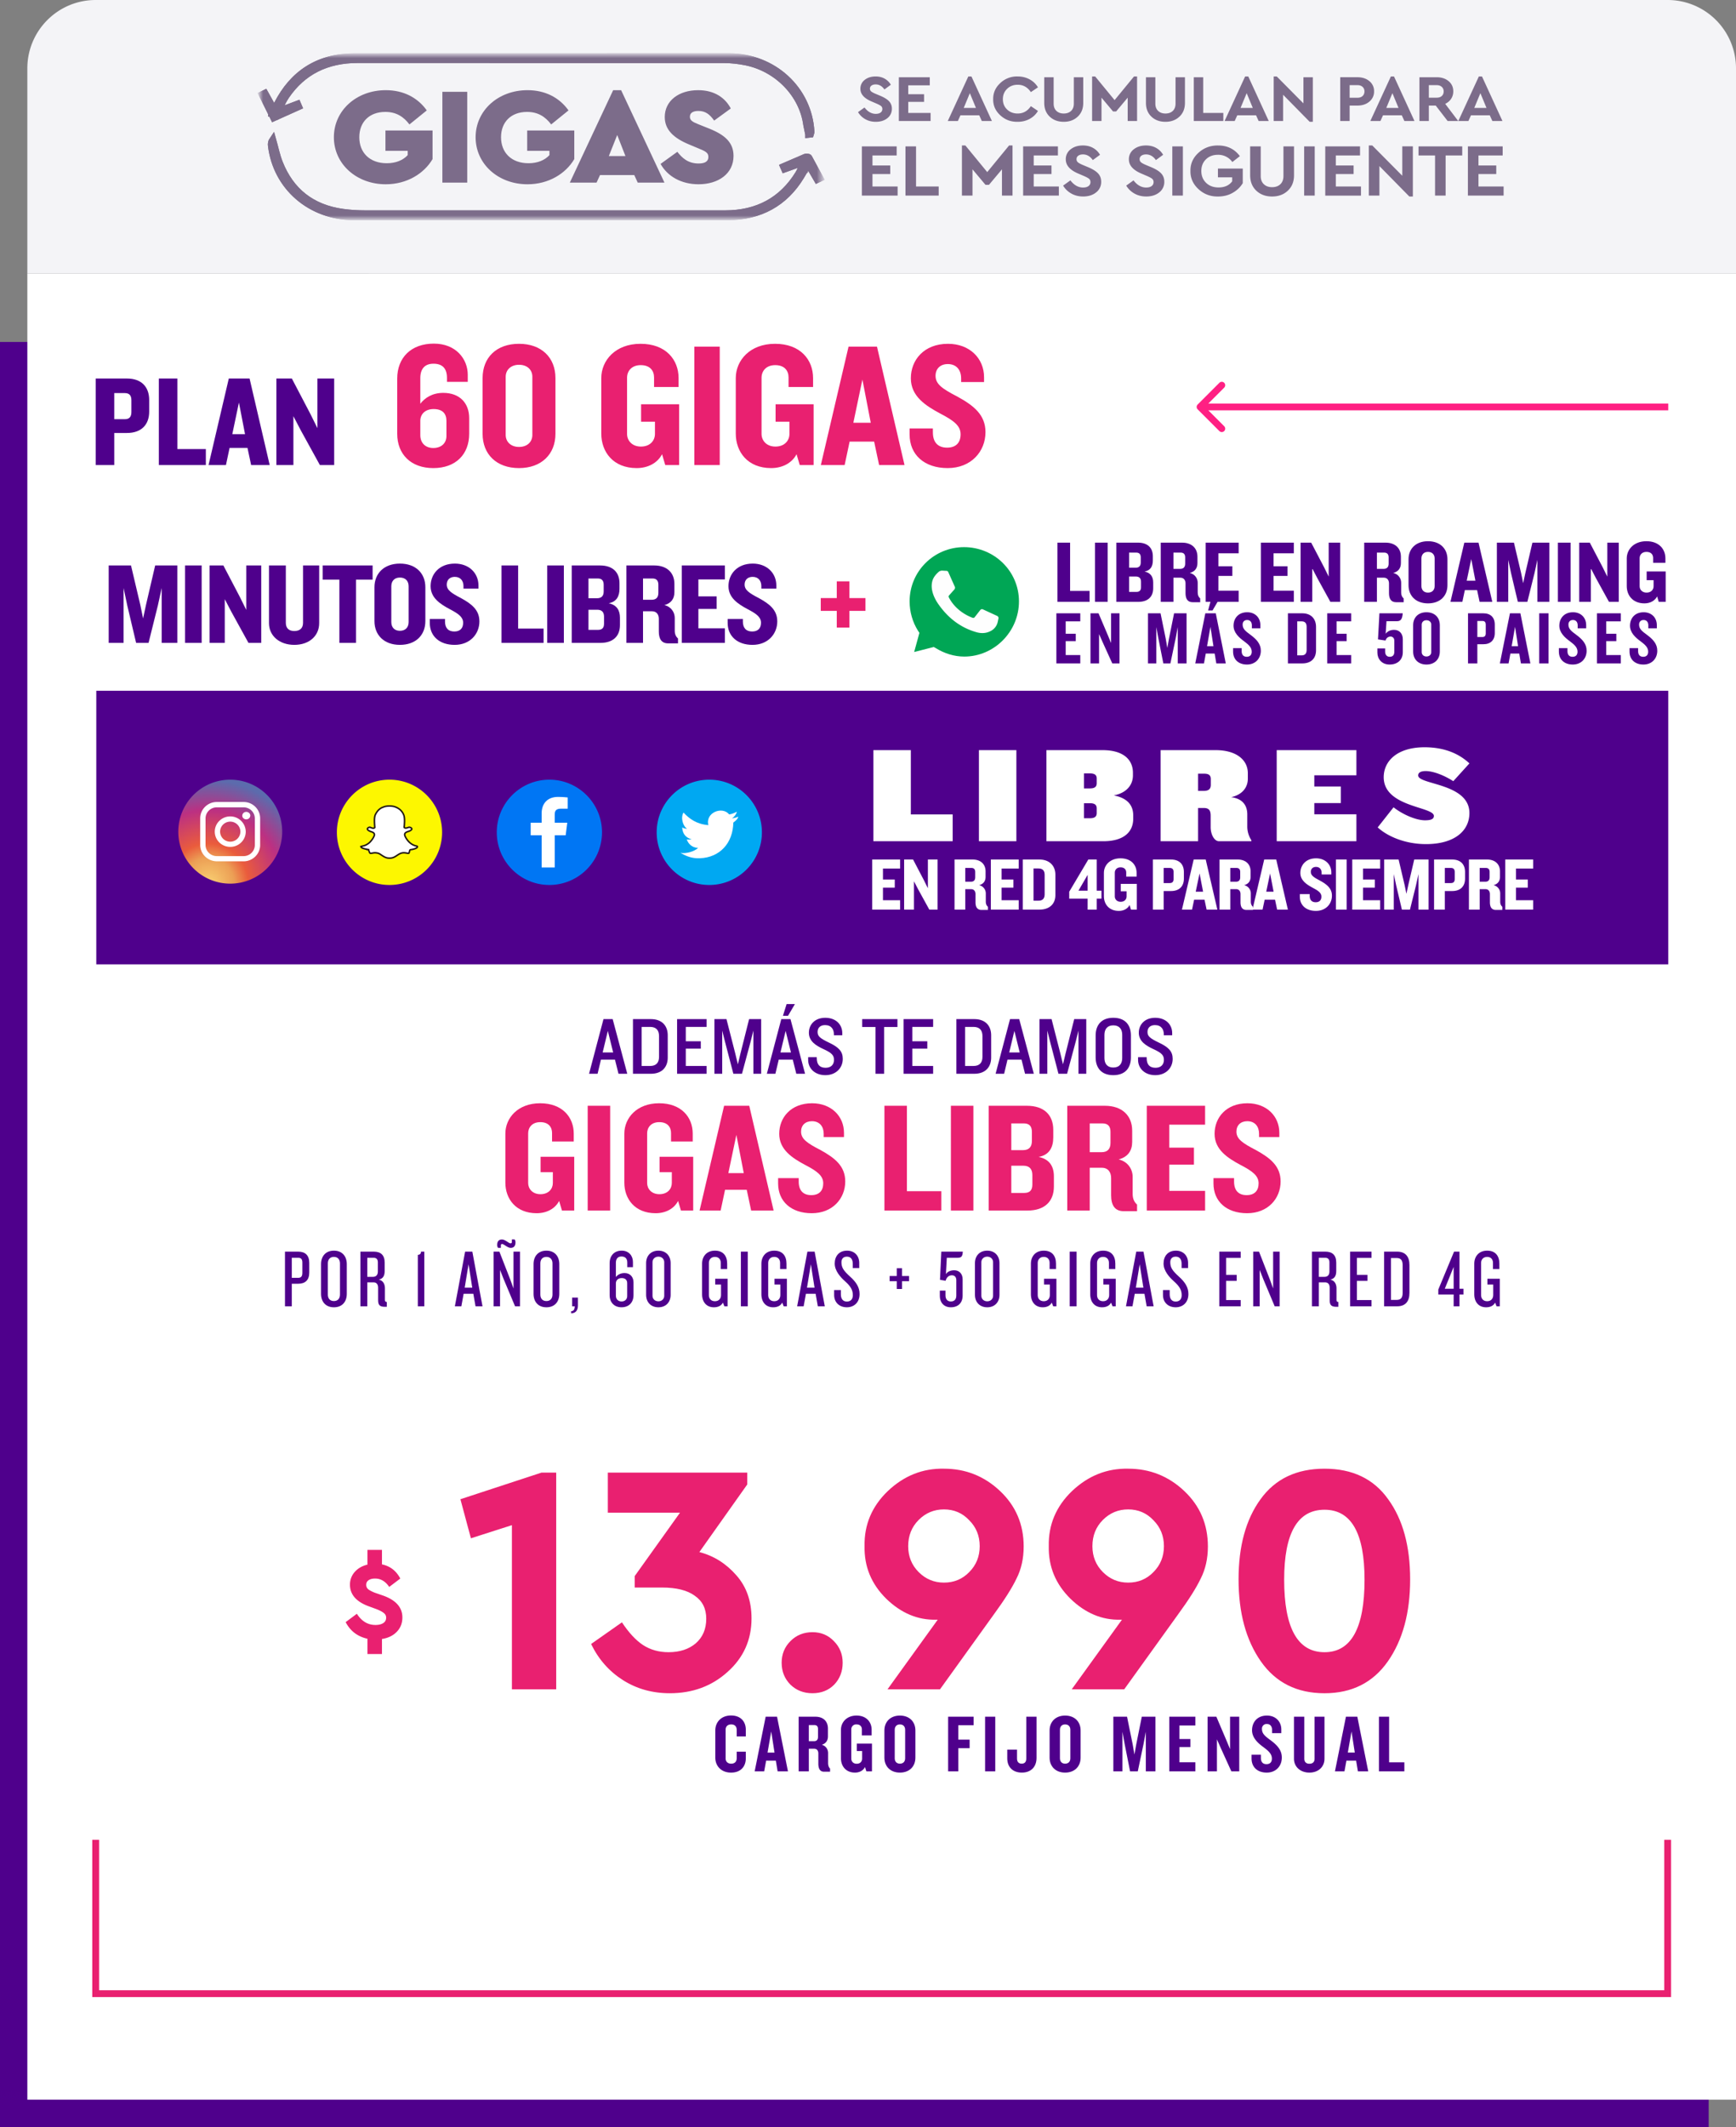 <svg xmlns="http://www.w3.org/2000/svg" xmlns:xlink="http://www.w3.org/1999/xlink" width="254" height="311" fill="none" xmlns:v="https://vecta.io/nano"><rect width="100%" height="100%" fill="#808080" stroke="none"/><style><![CDATA[.B{fill-rule:evenodd}.C{fill:#7c6c8a}.D{fill:#4f008c}.E{fill:#fff}.F{fill:#e92070}.G{stroke:#7c6c8a}.H{stroke-linecap:square}]]></style><path d="M0 50H250V311H0V50Z" class="D"/><path d="M4 40H254V307H4V40Z" class="E"/><path d="M4 10C4 4.477 8.477 0 14 0h230a10 10 0 0 1 10 10v30H4V10z" fill="#f4f4f7"/><path d="M68.648 63.424v-2.288c0-2.158-1.352-3.692-3.796-3.692-1.638 0-2.704.754-3.354 1.586v-3.744c0-1.326.624-2.106 1.924-2.106 1.326 0 1.976.702 1.976 2.08v.572h3.042v-1.04c0-2.262-1.69-4.55-4.966-4.55-3.302 0-5.356 2.028-5.356 5.122v8.06c0 2.99 2.002 5.018 5.278 5.018 3.302 0 5.252-2.028 5.252-5.018zm-3.328.338c0 1.014-.728 1.742-1.924 1.742-1.17 0-1.898-.754-1.898-1.872v-2.106c0-.962.702-1.716 1.95-1.716 1.326 0 1.872.702 1.872 1.716v2.236zm15.95-.338v-8.138c0-3.016-2.054-5.018-5.33-5.018-3.302 0-5.33 2.002-5.33 5.018v8.138c0 2.99 2.028 5.018 5.33 5.018 3.276 0 5.33-2.028 5.33-5.018zm-3.38.182c0 .962-.702 1.742-1.95 1.742-1.222 0-1.95-.78-1.95-1.742v-8.528c0-.962.728-1.742 1.95-1.742 1.248 0 1.95.78 1.95 1.742v8.528zM99.364 68v-8.892H93.8v2.548h2.028v1.794c0 .936-.676 1.846-2.054 1.846-1.326 0-2.028-.91-2.028-1.846v-8.216c0-.962.65-1.846 2.002-1.846 1.378 0 1.95.832 1.95 1.794v1.404h3.588v-1.3c0-2.704-1.872-5.018-5.564-5.018s-5.746 2.444-5.746 5.018v8.112c0 2.678 1.742 5.044 5.174 5.044 1.638 0 3.042-.728 3.718-2.028L97.336 68h2.028zm5.944 0V50.684h-3.718V68h3.718zm13.734 0v-8.892h-5.564v2.548h2.028v1.794c0 .936-.676 1.846-2.054 1.846-1.326 0-2.028-.91-2.028-1.846v-8.216c0-.962.65-1.846 2.002-1.846 1.378 0 1.95.832 1.95 1.794v1.404h3.588v-1.3c0-2.704-1.872-5.018-5.564-5.018s-5.746 2.444-5.746 5.018v8.112c0 2.678 1.742 5.044 5.174 5.044 1.638 0 3.042-.728 3.718-2.028l.468 1.586h2.028zm13.302 0l-4.03-17.316h-4.16L120.098 68h3.484l.728-3.432h3.588l.728 3.432h3.718zm-4.94-6.188h-2.548l1.326-6.318 1.222 6.318zm16.785 1.378c0-2.522-1.69-3.874-4.108-5.2-2.21-1.144-3.198-1.82-3.198-3.042 0-1.04.702-1.716 1.794-1.716 1.3 0 1.95.91 1.95 2.08v.546h3.354v-.702c0-2.756-2.106-4.888-5.278-4.888-3.536 0-5.434 2.392-5.434 5.044s2.21 4.03 4.29 5.148c2.002 1.04 2.99 1.794 2.99 3.042 0 1.196-.65 1.95-1.976 1.95-1.352 0-2.08-.78-2.08-2.236v-.572h-3.406v.884c0 2.964 2.158 4.914 5.564 4.914 3.458 0 5.538-2.444 5.538-5.252z" class="F"/><path d="M21.828 60.191v-1.71c0-1.9-1.121-3.135-3.249-3.135H14V68h2.717v-4.693h1.862c2.128 0 3.249-1.235 3.249-3.116zm-2.603.038c0 .684-.266 1.064-.969 1.064h-1.539v-3.819h1.539c.703 0 .969.38.969 1.064v1.691zM30.118 68v-2.337h-4.161V55.346H23.24V68h6.878zm9.343 0l-2.945-12.654h-3.04L30.512 68h2.546l.532-2.508h2.622L36.744 68h2.717zm-3.61-4.522h-1.862l.969-4.617.893 4.617zM48.895 68V55.346h-2.451v7.258l-1.026-2.071-2.717-5.187H40.44V68h2.489v-7.144l1.083 2.071L46.805 68h2.09z" class="D"/><path d="M243.588 60h.5v-1h-.5v1zm-68.354-.854a.5.5 0 0 0 0 .707l3.182 3.182a.5.5 0 0 0 .707-.707l-2.828-2.828 2.828-2.828a.5.5 0 0 0-.707-.707l-3.182 3.182zM243.588 59h-68v1h68v-1z" fill="#ff2083"/><g class="D"><path d="M25.951 94V82.678h-3.247l-1.343 5.763-.425 1.989-.408-1.989-1.36-5.763h-3.264V94h2.176v-8.024l.544 2.567L19.916 94h1.819l1.36-5.457.561-2.567V94h2.295zm3.555 0V82.678h-2.431V94h2.431zm8.718 0V82.678h-2.193v6.494l-.918-1.853-2.431-4.641h-2.023V94h2.227v-6.392l.969 1.853L36.354 94h1.87zm8.476-2.89v-8.432h-2.363v8.398c0 .765-.459 1.19-1.275 1.19-.799 0-1.241-.425-1.241-1.19v-8.398h-2.465v8.432c0 1.887 1.564 3.179 3.706 3.179 2.159 0 3.638-1.292 3.638-3.179zm7.818-6.358v-2.074h-7.31v2.074h2.448V94h2.431v-9.248h2.431z"/><path d="M62.235 90.821v-4.964c0-2.006-1.377-3.451-3.723-3.451-2.329 0-3.723 1.445-3.723 3.451v4.964c0 2.023 1.394 3.468 3.723 3.468 2.346 0 3.723-1.445 3.723-3.468zm-2.448.136c0 .765-.459 1.275-1.275 1.275-.799 0-1.258-.51-1.258-1.275v-5.236c0-.765.459-1.275 1.258-1.275.816 0 1.275.51 1.275 1.275v5.236z"/><use xlink:href="#C"/><path d="M79.533 94v-2.091H75.81v-9.231h-2.431V94h6.154zm2.966 0V82.678h-2.431V94h2.431zm8.208-2.601v-1.088c0-1.054-.442-1.853-1.649-2.108 1.156-.204 1.581-1.037 1.581-2.108v-.816c0-1.615-1.003-2.601-2.839-2.601h-4.148V94h4.199c1.836 0 2.856-.969 2.856-2.601zm-2.38-4.913c0 .663-.34.986-.969.986H86.1v-2.89h1.36c.629 0 .867.357.867.918v.986zm.051 4.709c0 .561-.238.901-.867.901H86.1v-2.941h1.309c.629 0 .969.34.969 1.003v1.037zM99.2 94.068v-.714c-.306-.272-.476-.629-.476-1.156v-1.853c0-.782-.493-1.632-1.513-1.87 1.02-.272 1.462-.969 1.462-1.887v-1.224c0-1.632-1.105-2.686-2.941-2.686h-4.08V94h2.431v-4.624h1.309c.697 0 1.003.51 1.003 1.105v1.853c0 1.054.374 1.734 1.36 1.734H99.2zm-2.873-7.378c0 .68-.34 1.003-.969 1.003h-1.275v-3.111h1.377c.629 0 .867.357.867.918v1.19zm9.731 7.31v-2.125h-3.876v-2.839h2.669V87.2h-2.669v-2.482h3.876v-2.04h-6.307V94h6.307z"/><use xlink:href="#C" x="43.582"/><path d="M159.418 88v-1.599h-2.847v-7.059h-1.859V88h4.706zm2.65 0v-8.658h-1.859V88h1.859zm6.659-1.989v-.832c0-.806-.338-1.417-1.261-1.612.884-.156 1.209-.793 1.209-1.612v-.624c0-1.235-.767-1.989-2.171-1.989h-3.172V88h3.211c1.404 0 2.184-.741 2.184-1.989zm-1.82-3.757c0 .507-.26.754-.741.754h-.962v-2.21h1.04c.481 0 .663.273.663.702v.754zm.039 3.601c0 .429-.182.689-.663.689h-1.079v-2.249h1.001c.481 0 .741.26.741.767v.793z"/><use xlink:href="#D"/><path d="M181.231 88v-1.625h-2.964v-2.171h2.041V82.8h-2.041v-1.898h2.964v-1.56h-4.823V88h4.823zm8.074 0v-1.625h-2.964v-2.171h2.041V82.8h-2.041v-1.898h2.964v-1.56h-4.823V88h4.823zm6.777 0v-8.658h-1.677v4.966l-.702-1.417-1.859-3.549h-1.547V88H192v-4.888l.741 1.417L194.652 88h1.43z"/><use xlink:href="#D" x="29.77"/><path d="M211.781 85.569v-3.796c0-1.534-1.053-2.639-2.847-2.639-1.781 0-2.847 1.105-2.847 2.639v3.796c0 1.547 1.066 2.652 2.847 2.652 1.794 0 2.847-1.105 2.847-2.652zm-1.872.104c0 .585-.351.975-.975.975-.611 0-.962-.39-.962-.975v-4.004c0-.585.351-.975.962-.975.624 0 .975.39.975.975v4.004zM218.343 88l-2.015-8.658h-2.08L212.22 88h1.742l.364-1.716h1.794l.364 1.716h1.859zm-2.47-3.094h-1.274l.663-3.159.611 3.159zM226.696 88v-8.658h-2.483l-1.027 4.407-.325 1.521-.312-1.521-1.04-4.407h-2.496V88h1.664v-6.136l.416 1.963.988 4.173h1.391l1.04-4.173.429-1.963V88h1.755zm3.101 0v-8.658h-1.859V88h1.859zm7.049 0v-8.658h-1.677v4.966l-.702-1.417-1.859-3.549h-1.547V88h1.703v-4.888l.741 1.417L235.416 88h1.43zm6.864 0v-4.446h-2.782v1.274h1.014v.897c0 .468-.338.923-1.027.923-.663 0-1.014-.455-1.014-.923v-4.108c0-.481.325-.923 1.001-.923.689 0 .975.416.975.897v.702h1.794v-.65c0-1.352-.936-2.509-2.782-2.509s-2.873 1.222-2.873 2.509v4.056c0 1.339.871 2.522 2.587 2.522.819 0 1.521-.364 1.859-1.014l.234.793h1.014z"/><use xlink:href="#E"/><path d="M163.798 97v-7.326h-1.232v4.345l-.484-1.166-1.353-3.179h-1.177V97h1.254v-4.29l.517 1.166L162.742 97h1.056zm9.812 0v-7.326h-1.826l-.748 3.718-.242 1.353-.231-1.353-.759-3.718h-1.837V97h1.221v-5.313l.286 1.595.737 3.718h1.034l.781-3.718.297-1.595V97h1.287zm5.738 0l-1.463-7.326h-1.529L174.882 97h1.276l.264-1.441h1.298l.242 1.441h1.386zm-1.804-2.519h-.935l.495-2.827.44 2.827zm.748-6.732h-1.122l-.407 1.507h.649l.88-1.507z"/><use xlink:href="#F"/><path d="M192.553 95.086v-3.432c0-1.155-.715-1.98-2.002-1.98h-2.112V97h2.112c1.287 0 2.002-.748 2.002-1.914zm-1.375-.066c0 .517-.22.803-.726.803h-.649v-4.972h.649c.506 0 .726.286.726.814v3.355z"/><use xlink:href="#E" x="39.632"/><path d="M205.238 89.674h-3.41l-.209 3.817 1.1.165c.088-.308.341-.583.737-.583.319 0 .55.231.55.594v1.65c0 .462-.231.715-.671.715-.429 0-.671-.297-.671-.748v-.473h-1.133v.616c0 .869.594 1.738 1.782 1.738 1.199 0 1.936-.715 1.936-1.804v-1.903c0-.803-.495-1.364-1.265-1.364-.572 0-.99.22-1.243.572l.121-1.837h1.529c.583 0 .781-.341.847-1.155zm5.428 5.588v-3.839c0-1.144-.759-1.903-1.958-1.903-1.188 0-1.947.759-1.947 1.903v3.839c0 1.133.759 1.903 1.947 1.903 1.199 0 1.958-.77 1.958-1.903zm-1.254.088c0 .352-.264.638-.704.638-.429 0-.693-.286-.693-.638v-4.026c0-.352.264-.638.693-.638.44 0 .704.286.704.638v4.026zm9.295-2.794v-1.232c0-1.056-.627-1.65-1.661-1.65h-2.255V97h1.364v-2.805h.891c1.034 0 1.661-.594 1.661-1.639zm-1.32.033c0 .363-.143.55-.484.55h-.748v-2.343h.748c.341 0 .484.187.484.55v1.243zM223.916 97l-1.463-7.326h-1.529L219.45 97h1.276l.264-1.441h1.298L222.53 97h1.386zm-1.804-2.519h-.935l.495-2.827.44 2.827zM226.568 97v-7.326h-1.364V97h1.364z"/><use xlink:href="#F" x="47.668"/><use xlink:href="#E" x="79.09"/><use xlink:href="#F" x="58.006"/></g><path d="M126.628 89.319v-1.871h-2.345V85h-1.851v2.447h-2.344v1.871h2.344v2.447h1.851v-2.447h2.345z" class="F"/><g class="B"><path d="M136.621 94.6l.3.166c1.234.767 2.667 1.234 4.167 1.234 4.366 0 8-3.633 8-8.067S145.454 80 141.054 80s-7.966 3.533-7.966 7.933c0 1.533.433 3.034 1.233 4.3l.2.3-.766 2.8 2.866-.733z" fill="#00a655"/><path d="M138.488 83.467l-.634-.034c-.2 0-.399.067-.533.2-.3.267-.8.767-.933 1.434-.234 1 .133 2.2 1 3.4s2.533 3.133 5.466 3.967c.934.267 1.667.1 2.267-.266.467-.3.767-.767.867-1.267l.1-.466c.033-.133-.034-.3-.167-.367l-2.1-.967c-.133-.067-.3-.034-.4.1l-.833 1.067a.26.26 0 0 1-.267.066c-.566-.2-2.467-1-3.5-3-.033-.1-.033-.2.034-.267l.8-.9c.066-.1.099-.233.066-.334l-.967-2.166a.29.29 0 0 0-.266-.2z" fill="#fefefe"/></g><path d="M14.088 101h230v40h-230z" class="D"/><path d="M88.081 121.698a7.7 7.7 0 0 1-7.698 7.698c-4.24 0-7.698-3.438-7.698-7.698 0-4.239 3.439-7.698 7.698-7.698 4.24 0 7.698 3.459 7.698 7.698z" fill="#0076f4"/><path d="M82.082 118.24h.977v-1.642c-.176-.018-.742-.078-1.426-.078-1.426 0-2.384.86-2.384 2.423v1.349h-1.602v1.836h1.602v4.709h1.915v-4.709h1.602l.234-1.836h-1.837v-1.173c0-.508.137-.879.918-.879z" class="E"/><path d="M111.477 121.698a7.7 7.7 0 0 1-7.698 7.698c-4.239 0-7.698-3.438-7.698-7.698 0-4.239 3.439-7.698 7.698-7.698s7.698 3.459 7.698 7.698z" fill="#00a8f2"/><path d="M107.296 120.272c-.058 3.009-1.973 5.1-4.885 5.217-1.191.058-2.051-.332-2.852-.782.859.137 1.992-.194 2.579-.723-.86-.058-1.387-.527-1.661-1.25.274.059.528 0 .723 0-.801-.254-1.329-.723-1.388-1.759.195.137.469.196.722.196-.585-.332-.996-1.583-.527-2.365.86.919 1.915 1.701 3.635 1.838-.469-1.838 2.051-2.814 3.047-1.563.469-.059.802-.255 1.134-.392-.138.45-.391.723-.723.977.332-.058.664-.137.918-.254-.058.333-.391.606-.723.86z" class="E"/><path d="M64.685 121.698a7.7 7.7 0 0 1-7.698 7.698c-4.24 0-7.698-3.438-7.698-7.698 0-4.239 3.439-7.698 7.698-7.698s7.698 3.459 7.698 7.698z" fill="#fdf700"/><path d="M53 123.711c.273-.039.527-.137.762-.293.195-.117.371-.274.528-.469.274-.313.41-.626.43-.664v-.02c.078-.137.078-.254.039-.352-.078-.195-.332-.274-.527-.332l-.039-.019c-.039 0-.059-.02-.078-.04-.137-.059-.215-.097-.273-.156-.078-.078-.098-.137-.078-.196s.059-.117.137-.155c.098-.059.215-.079.293-.04.254.117.449.157.586.078.039-.02.059-.058.059-.097 0-.059-.02-.117-.02-.196v-.02c-.039-.547-.078-1.23.098-1.621.137-.273.293-.508.489-.703.176-.156.352-.293.586-.372.391-.175.742-.195.918-.195h.156c.176 0 .527.02.918.195a2.34 2.34 0 0 1 .586.372c.195.195.371.41.488.703.176.391.137 1.074.098 1.603v.038c0 .039-.02.079-.02.118v.058c0 .039.02.079.059.097s.098.04.156.04h.019c.117 0 .235-.04.391-.098.059-.019.098-.019.137-.019.059 0 .098.019.156.039.117.038.195.137.195.214 0 .04-.02.079-.078.137s-.156.117-.293.176c-.02.02-.059.02-.078.02l-.039.02c-.176.058-.43.136-.527.331-.039.098-.039.216.039.372v.02c.098.214.625 1.25 1.719 1.426.039.02.078.038.078.097v.04c-.039.077-.098.136-.234.194a2.61 2.61 0 0 1-.782.196c-.039.02-.059.039-.078.059-.02.038-.039.097-.059.195l-.02.059c-.02.039-.02.097-.039.137-.02.059-.059.077-.117.077-.039 0-.078 0-.176-.018-.117-.02-.274-.059-.449-.059-.117 0-.215 0-.332.039-.215.038-.43.175-.645.312-.293.196-.606.43-1.094.43h-.098c-.488 0-.801-.234-1.114-.43-.195-.137-.391-.274-.625-.312-.098-.02-.215-.039-.332-.039-.195 0-.332.039-.449.059h-.02c-.059.018-.117.018-.176.018s-.098-.018-.137-.077l-.078-.176-.02-.04-.059-.195c-.02-.039-.039-.059-.078-.059a5.35 5.35 0 0 1-.801-.194c-.117-.059-.195-.118-.234-.176-.02-.02-.02-.04-.02-.04v-.039c.137-.02.156-.038.195-.058z" stroke="#201712" stroke-width=".222" class="E"/><path d="M33.688 129.201c4.198 0 7.6-3.404 7.6-7.601a7.6 7.6 0 0 0-15.201 0c0 4.197 3.403 7.601 7.601 7.601z" fill="url(#B)"/><g class="E"><path d="M31.714 117.262h3.927c1.348 0 2.423 1.076 2.423 2.404v3.888c0 1.309-1.094 2.384-2.423 2.384h-3.927c-1.329-.019-2.423-1.075-2.423-2.404v-3.887c0-1.309 1.094-2.385 2.423-2.385zm3.929 7.914c.899 0 1.641-.723 1.641-1.622v-3.888c0-.899-.742-1.622-1.641-1.622h-3.927c-.899 0-1.641.723-1.641 1.622v3.888c0 .899.742 1.622 1.641 1.622h3.927zm-4.22-3.576c0-1.23 1.016-2.228 2.266-2.228a2.26 2.26 0 0 1 2.267 2.228c0 1.231-1.016 2.227-2.267 2.227s-2.266-.996-2.266-2.227zm.78 0a1.48 1.48 0 0 0 1.485 1.465 1.48 1.48 0 0 0 1.485-1.465 1.48 1.48 0 0 0-1.485-1.465 1.48 1.48 0 0 0-1.485 1.465z" class="B"/><path d="M36.032 118.708a.63.63 0 0 0-.41.157.6.6 0 0 0-.176.39c0 .157.059.293.176.392.098.097.254.155.41.155s.293-.058.41-.155c.098-.099.176-.255.176-.392a.49.49 0 0 0-.176-.39.63.63 0 0 0-.41-.157zM139.388 123v-3.92h-6.12v-9.4h-5.48V123h11.6zm9.321 0v-13.32h-5.48V123h5.48zm17.095-3.28v-.5c0-1.42-.78-2.52-2.84-2.92 1.98-.38 2.8-1.64 2.8-2.92V113c0-1.88-1.34-3.32-4.46-3.32h-8.2V123h8.32c3.1 0 4.38-1.44 4.38-3.28zm-5.34-5.2c0 .54-.32.76-1.02.76h-.84v-2.2h.84c.7 0 1.02.22 1.02.74v.7zm0 4.36c0 .54-.32.76-1.02.76h-.84v-2.2h.84c.7 0 1.02.22 1.02.76v.68zm22.631 4.12v-.14a3.69 3.69 0 0 1-.6-2.08v-1.7c0-1.22-.6-2.3-2.36-2.52 1.62-.36 2.44-1.42 2.44-2.7v-.8c0-1.98-1.72-3.38-4.72-3.38h-8.04V123h5.48v-4.86h.84c.82 0 1 .44 1 1.14v1.66c0 1.08.54 2.06 1.22 2.06h4.74zm-5.94-8.24c0 .58-.3.88-1.02.88h-.84v-2.52h.84c.72 0 1.02.22 1.02.8v.84zM198.46 123v-3.94h-6.16v-1.64h3.88V115h-3.88v-1.64h6.16v-3.68H186.8V123h11.66zm16.535-4.12c0-4.38-7.5-4.12-7.5-5.5 0-.44.44-.64 1.1-.64 1.06 0 2.64.58 4.04 1.48l2.36-2.6c-1.3-1.22-3.36-2.36-6.56-2.36-3.98 0-5.98 2-5.98 4.38 0 4.4 7.34 4.28 7.34 5.66 0 .46-.42.64-1.3.64-1.22 0-3.14-.76-4.6-1.9l-2.32 2.94c1.54 1.4 4.16 2.44 7.06 2.44 4.24 0 6.36-1.98 6.36-4.54z"/><use xlink:href="#G"/><path d="M137.181 133v-7.326h-1.419v4.202l-.594-1.199-1.573-3.003h-1.309V133h1.441v-4.136l.627 1.199 1.617 2.937h1.21z"/><use xlink:href="#H"/><use xlink:href="#G" x="17.358"/><path d="M154.418 130.888v-3.014c0-1.221-.814-2.2-2.332-2.2h-2.442V133h2.442c1.518 0 2.332-.88 2.332-2.112zm-1.573-.121c0 .583-.275.924-.88.924h-.748v-4.708h.748c.605 0 .88.341.88.924v2.86zm8.314.627v-1.166h-.693v-4.554h-1.232l-2.794 4.708v1.012h2.695V133h1.331v-1.606h.693zm-2.024-1.166h-1.342l1.342-2.31v2.31z"/><path d="M166.333 133v-3.762h-2.354v1.078h.858v.759c0 .396-.286.781-.869.781-.561 0-.858-.385-.858-.781v-3.476c0-.407.275-.781.847-.781.583 0 .825.352.825.759v.594h1.518v-.55c0-1.144-.792-2.123-2.354-2.123s-2.431 1.034-2.431 2.123v3.432c0 1.133.737 2.134 2.189 2.134.693 0 1.287-.308 1.573-.858l.198.671h.858z"/><use xlink:href="#I"/><path d="M178.117 133l-1.705-7.326h-1.76L172.936 133h1.474l.308-1.452h1.518l.308 1.452h1.573zm-2.09-2.618h-1.078l.561-2.673.517 2.673z"/><use xlink:href="#H" x="38.774"/><path d="M188.435 133l-1.705-7.326h-1.76L183.254 133h1.474l.308-1.452h1.518l.308 1.452h1.573zm-2.09-2.618h-1.078l.561-2.673.517 2.673zm8.535.583c0-1.067-.715-1.639-1.738-2.2-.935-.484-1.353-.77-1.353-1.287 0-.44.297-.726.759-.726.55 0 .825.385.825.88v.231h1.419v-.297c0-1.166-.891-2.068-2.233-2.068-1.496 0-2.299 1.012-2.299 2.134s.935 1.705 1.815 2.178c.847.44 1.265.759 1.265 1.287 0 .506-.275.825-.836.825-.572 0-.88-.33-.88-.946v-.242h-1.441v.374c0 1.254.913 2.079 2.354 2.079 1.463 0 2.343-1.034 2.343-2.222zm2.153 2.035v-7.326h-1.573V133h1.573z"/><use xlink:href="#G" x="70.236"/><path d="M209.023 133v-7.326h-2.101l-.869 3.729-.275 1.287-.264-1.287-.88-3.729h-2.112V133h1.408v-5.192l.352 1.661.836 3.531h1.177l.88-3.531.363-1.661V133h1.485z"/><use xlink:href="#I" x="41.138"/><use xlink:href="#H" x="75.264"/><use xlink:href="#G" x="92.622"/></g><path d="M14 269v22.5h230V269" stroke="#e92070"/><path d="M79.22 215.32h2.16V247H74.9v-24l-6 1.92-1.536-5.712 11.856-3.888zm30.738 21.312c0 3.136-1.168 5.744-3.504 7.824-2.304 2.08-5.12 3.12-8.448 3.12-2.56 0-4.848-.64-6.864-1.92s-3.568-3.04-4.656-5.28l4.512-3.168c.992 1.504 2.016 2.608 3.072 3.312 1.088.704 2.336 1.056 3.744 1.056 1.632 0 2.96-.432 3.984-1.296 1.024-.896 1.536-2.096 1.536-3.6 0-1.472-.56-2.592-1.68-3.36-1.088-.8-2.688-1.2-4.8-1.2H92.87v-1.68l6.624-9.264h-10.56v-5.856h20.4v1.728l-7.008 9.888c2.112.544 3.92 1.68 5.424 3.408 1.472 1.664 2.208 3.76 2.208 6.288zm4.407 6.48c0-1.248.432-2.304 1.296-3.168s1.936-1.296 3.216-1.296c1.248 0 2.288.432 3.12 1.296.864.864 1.296 1.92 1.296 3.168 0 1.28-.416 2.352-1.248 3.216-.832.832-1.888 1.248-3.168 1.248s-2.352-.416-3.216-1.248c-.864-.864-1.296-1.936-1.296-3.216zm35.412-16.992c0 1.76-.352 3.328-1.056 4.704-.64 1.344-1.744 3.088-3.312 5.232L137.537 247h-7.68l7.344-10.176h-.24c-2.688.064-5.12-.96-7.296-3.072-2.176-2.144-3.232-4.704-3.168-7.68-.064-3.136 1.072-5.824 3.408-8.064 2.368-2.24 5.104-3.328 8.208-3.264 3.168 0 5.904 1.088 8.208 3.264s3.456 4.88 3.456 8.112zm-7.968 3.744c1.024-1.024 1.536-2.288 1.536-3.792s-.512-2.768-1.536-3.792c-.992-1.056-2.224-1.584-3.696-1.584-1.44 0-2.672.512-3.696 1.536s-1.536 2.304-1.536 3.84c0 1.504.512 2.768 1.536 3.792s2.256 1.536 3.696 1.536c1.472 0 2.704-.512 3.696-1.536zm34.921-3.744c0 1.76-.352 3.328-1.056 4.704-.64 1.344-1.744 3.088-3.312 5.232L164.49 247h-7.68l7.344-10.176h-.24c-2.688.064-5.12-.96-7.296-3.072-2.176-2.144-3.232-4.704-3.168-7.68-.064-3.136 1.072-5.824 3.408-8.064 2.368-2.24 5.104-3.328 8.208-3.264 3.168 0 5.904 1.088 8.208 3.264s3.456 4.88 3.456 8.112zm-7.968 3.744c1.024-1.024 1.536-2.288 1.536-3.792s-.512-2.768-1.536-3.792c-.992-1.056-2.224-1.584-3.696-1.584-1.44 0-2.672.512-3.696 1.536s-1.536 2.304-1.536 3.84c0 1.504.512 2.768 1.536 3.792s2.256 1.536 3.696 1.536c1.472 0 2.704-.512 3.696-1.536zm12.457 1.056c0-4.864 1.072-8.768 3.216-11.712 2.144-2.976 5.264-4.464 9.36-4.464s7.2 1.488 9.312 4.464c2.144 2.944 3.216 6.848 3.216 11.712 0 4.896-1.088 8.896-3.264 12s-5.264 4.656-9.264 4.656c-4.032 0-7.136-1.552-9.312-4.656s-3.264-7.104-3.264-12zm18.432.048c0-6.816-1.952-10.224-5.856-10.224-3.936 0-5.904 3.408-5.904 10.224 0 7.072 1.968 10.608 5.904 10.608 3.904 0 5.856-3.536 5.856-10.608z" class="F"/><g class="D"><path d="M109.121 257.092v-.972h-1.332v.96c0 .468-.264.792-.804.792s-.816-.324-.816-.768v-4.2c0-.444.276-.768.816-.768s.804.324.804.792v.96h1.332v-.972c0-1.2-.744-2.088-2.16-2.088-1.428 0-2.304.96-2.304 2.196v3.96c0 1.236.876 2.196 2.304 2.196 1.416 0 2.16-.888 2.16-2.088zm6.168 1.908l-1.596-7.992h-1.668L110.417 259h1.392l.288-1.572h1.416l.264 1.572h1.512zm-1.968-2.748h-1.02l.54-3.084.48 3.084zm8.129 2.796v-.444c-.18-.192-.288-.444-.288-.816v-1.464c0-.516-.3-1.044-.924-1.212.624-.192.9-.636.9-1.236v-1.128c0-1.116-.732-1.74-1.824-1.74h-2.46V259h1.488v-3.312h.78c.42 0 .612.312.612.684v1.5c0 .696.228 1.176.816 1.176h.9zm-1.764-5.1c0 .432-.204.636-.588.636h-.756v-2.352h.816c.372 0 .528.216.528.576v1.14zM127.58 259v-4.056h-2.22v1.08h.78v1.116c0 .396-.264.744-.792.744-.516 0-.792-.348-.792-.744v-4.26a.71.71 0 0 1 .78-.744c.528 0 .768.336.768.72v.888h1.428v-.828c0-1.128-.768-2.076-2.208-2.076s-2.28.984-2.28 2.076v4.176c0 1.152.732 2.088 2.052 2.088.648 0 1.2-.288 1.464-.816l.204.636h.816z"/><use xlink:href="#J"/><path d="M142.457 252.256v-1.248h-3.732V259h1.488v-3.396h1.656v-1.248h-1.656v-2.1h2.244zM145.62 259v-7.992h-1.488V259h1.488zm6.039-1.968v-6.024h-1.5v6.12c0 .492-.24.744-.672.744s-.684-.252-.684-.744v-1.308h-1.428v1.284c0 1.26.804 2.076 2.136 2.076 1.368 0 2.148-.876 2.148-2.148z"/><use xlink:href="#J" x="24.172"/><path d="M169.053 259v-7.992h-1.992l-.816 4.056-.264 1.476-.252-1.476-.828-4.056h-2.004V259h1.332v-5.796l.312 1.74.804 4.056h1.128l.852-4.056.324-1.74V259h1.404zm5.844 0v-1.332h-2.328v-2.22h1.608v-1.176h-1.608v-1.98h2.328v-1.284h-3.816V259h3.816zm6.421 0v-7.992h-1.344v4.74l-.528-1.272-1.476-3.468h-1.284V259h1.368v-4.68l.564 1.272 1.548 3.408h1.152zm6.228-2.028c0-1.08-.672-1.8-1.62-2.508-.888-.648-1.284-.996-1.284-1.668a.67.67 0 0 1 .72-.72c.504 0 .756.36.756.852v.48h1.356v-.516c0-1.188-.84-2.052-2.1-2.052-1.44 0-2.184.996-2.184 2.148 0 1.116.888 1.908 1.704 2.496.792.588 1.2 1.02 1.2 1.656 0 .492-.264.804-.792.804-.54 0-.816-.324-.816-.912v-.468h-1.368v.552c0 1.248.852 2.064 2.22 2.064 1.32 0 2.208-.924 2.208-2.208zm6.244.18v-6.144h-1.452v6.144c0 .468-.264.732-.756.732-.48 0-.744-.264-.744-.732v-6.144h-1.512v6.144c0 1.2.96 2.028 2.256 2.028s2.208-.828 2.208-2.028zm6.402 1.848l-1.596-7.992h-1.668L195.32 259h1.392l.288-1.572h1.416l.264 1.572h1.512zm-1.968-2.748h-1.02l.54-3.084.48 3.084zm7.253 2.748v-1.32h-2.232v-6.672h-1.488V259h3.72z"/></g><path d="M55.886 239.645v2.196h-2.124v-2.232c-1.452-.324-2.514-1.134-3.186-2.43l1.638-1.224c.696 1.092 1.602 1.638 2.718 1.638.48 0 .858-.09 1.134-.27.288-.18.432-.444.432-.792a.8.8 0 0 0-.324-.666c-.204-.18-.558-.372-1.062-.576l-1.224-.45c-1.788-.672-2.682-1.716-2.682-3.132a2.73 2.73 0 0 1 .702-1.872c.468-.528 1.086-.882 1.854-1.062v-2.16h2.124v2.124c1.2.252 2.094.942 2.682 2.07l-1.62 1.224c-.552-.816-1.242-1.224-2.07-1.224-.384 0-.696.078-.936.234s-.36.384-.36.684c0 .252.09.462.27.63.192.156.504.324.936.504l1.35.468c1.824.672 2.736 1.728 2.736 3.168 0 .828-.27 1.524-.81 2.088s-1.266.918-2.178 1.062z" class="F"/><g class="D"><path d="M91.778 157l-2.136-7.992h-1.344L86.186 157h1.248l.492-2.064h2.052l.516 2.064h1.284zm-2.064-3.12h-1.536l.756-3.144.78 3.144z"/><use xlink:href="#K"/><path d="M103.388 157v-1.14h-3.048v-2.532h2.196v-1.08h-2.196v-2.1h3.048v-1.14h-4.32V157h4.32z"/><use xlink:href="#L"/><path d="M117.793 157l-2.136-7.992h-1.344L112.201 157h1.248l.492-2.064h2.052l.516 2.064h1.284zm-2.064-3.12h-1.536l.756-3.144.78 3.144zm.576-7.068h-1.212l-.54 1.716h.744l1.008-1.716z"/><use xlink:href="#M"/><path d="M131.308 150.16v-1.152h-5.16v1.152h1.944V157h1.272v-6.84h1.944zm5.221 6.84v-1.14h-3.048v-2.532h2.196v-1.08h-2.196v-2.1h3.048v-1.14h-4.32V157h4.32z"/><use xlink:href="#K" x="47.32"/><path d="M151.262 157l-2.136-7.992h-1.344L145.67 157h1.248l.492-2.064h2.052l.516 2.064h1.284zm-2.064-3.12h-1.536l.756-3.144.78 3.144z"/><use xlink:href="#L" x="47.567"/><path d="M165.468 154.612v-3.216c0-1.464-.78-2.58-2.58-2.58-1.788 0-2.58 1.116-2.58 2.58v3.216c0 1.476.792 2.592 2.58 2.592 1.8 0 2.58-1.116 2.58-2.592zm-1.272.084c0 .816-.408 1.392-1.308 1.392-.888 0-1.296-.576-1.296-1.392v-3.384c0-.816.408-1.392 1.296-1.392.9 0 1.308.576 1.308 1.392v3.384z"/><use xlink:href="#M" x="48.27"/><path d="M45.248 186.068v-1.416c0-1.104-.588-1.644-1.608-1.644h-1.944V191h.996v-3.3h.948c1.02 0 1.608-.54 1.608-1.632zm-1.008.06c0 .444-.168.708-.588.708h-.96v-2.928h.96c.42 0 .588.24.588.696v1.524z"/><use xlink:href="#N"/><use xlink:href="#O"/><path d="M62.082 191v-7.992h-.48c0 .24-.12.468-.468.468V191h.948z"/><use xlink:href="#P"/><path d="M76.08 191v-7.992h-.948v5.388l-.492-1.356-1.572-4.032h-.852V191h.948v-5.316l.528 1.344L75.36 191h.72zm-.66-9.348c0-.168-.036-.3-.132-.432h-.396v.348c0 .144-.048.228-.204.228-.24 0-.768-.564-1.248-.564s-.696.312-.696.804a.7.7 0 0 0 .132.42h.408v-.348c0-.132.048-.216.192-.216.252 0 .78.564 1.248.564.48 0 .696-.312.696-.804z"/><use xlink:href="#N" x="31.093"/><path d="M84.559 190.868v-1.14h-.852V191h.384c0 .468-.18.72-.528.72v.3c.708 0 .996-.48.996-1.152zm8.132-1.5v-1.86c0-.78-.48-1.368-1.308-1.368-.612 0-1.02.264-1.272.576v-2.076c0-.576.276-.924.816-.924.552 0 .852.312.852.876v.684h.828v-.756c0-.864-.564-1.656-1.644-1.656-1.092 0-1.764.732-1.764 1.836v4.668c0 1.056.66 1.776 1.74 1.776 1.092 0 1.752-.72 1.752-1.776zm-.924.144c0 .444-.312.78-.828.78-.504 0-.828-.348-.828-.84v-1.812c0-.42.312-.768.852-.768.576 0 .804.324.804.768v1.872z"/><use xlink:href="#Q"/><use xlink:href="#R"/><path d="M109.407 191v-7.992h-1.008V191h1.008z"/><use xlink:href="#R" x="8.679"/><use xlink:href="#P" x="50.082"/><use xlink:href="#S"/><path d="M133.01 187.328v-.756h-1.032v-1.14h-.768v1.14h-1.044v.756h1.044v1.14h.768v-1.14h1.032zm7.86-4.32h-3.144l-.192 4.116.816.144c.12-.42.408-.804.924-.804.396 0 .648.264.648.708v2.244c0 .576-.288.876-.804.876s-.78-.36-.78-.876v-.708h-.828v.792c0 .864.528 1.644 1.608 1.644 1.092 0 1.728-.672 1.728-1.704v-2.388c0-.768-.468-1.32-1.224-1.32-.6 0-1.008.228-1.224.564l.132-2.388h1.548c.564 0 .756-.168.792-.9z"/><use xlink:href="#Q" x="48.113"/><use xlink:href="#R" x="48.113"/><path d="M157.521 191v-7.992h-1.008V191h1.008z"/><use xlink:href="#R" x="56.793"/><use xlink:href="#P" x="98.195"/><use xlink:href="#S" x="48.113"/><path d="M181.531 191v-.912h-2.136v-2.808h1.548v-.876h-1.548v-2.484h2.136v-.912h-3.132V191h3.132zm5.693 0v-7.992h-.948v5.388l-.492-1.356-1.572-4.032h-.852V191h.948v-5.316l.528 1.344 1.668 3.972h.72z"/><use xlink:href="#O" x="139.227"/><path d="M200.672 191v-.912h-2.136v-2.808h1.548v-.876h-1.548v-2.484h2.136v-.912h-3.132V191h3.132zm5.549-1.956v-4.08c0-1.176-.54-1.956-1.8-1.956h-1.908V191h1.908c1.26 0 1.8-.78 1.8-1.956zm-.996.012c0 .66-.252 1.008-.852 1.008h-.852v-6.12h.852c.6 0 .852.348.852 1.02v4.092zm8.903.216v-.84h-.588v-5.424h-.792l-2.304 5.544v.72h2.244V191h.852v-1.728h.588zm-1.44-.84h-1.296l1.296-3.192v3.192z"/><use xlink:href="#R" x="112.984"/></g><g class="F"><path d="M84.017 177v-7.866h-4.922v2.254h1.794v1.587c0 .828-.598 1.633-1.817 1.633-1.173 0-1.794-.805-1.794-1.633v-7.268c0-.851.575-1.633 1.771-1.633 1.219 0 1.725.736 1.725 1.587v1.242h3.174v-1.15c0-2.392-1.656-4.439-4.922-4.439s-5.083 2.162-5.083 4.439v7.176c0 2.369 1.541 4.462 4.577 4.462 1.449 0 2.691-.644 3.289-1.794l.414 1.403h1.794zm5.258 0v-15.318h-3.289V177h3.289zm12.149 0v-7.866h-4.922v2.254h1.794v1.587c0 .828-.598 1.633-1.817 1.633-1.173 0-1.794-.805-1.794-1.633v-7.268c0-.851.575-1.633 1.771-1.633 1.219 0 1.725.736 1.725 1.587v1.242h3.174v-1.15c0-2.392-1.656-4.439-4.922-4.439s-5.083 2.162-5.083 4.439v7.176c0 2.369 1.541 4.462 4.577 4.462 1.449 0 2.691-.644 3.289-1.794L99.63 177h1.794zm11.767 0l-3.565-15.318h-3.68L102.358 177h3.082l.644-3.036h3.174l.644 3.036h3.289zm-4.37-5.474h-2.254l1.173-5.589 1.081 5.589z"/><use xlink:href="#T"/><path d="M137.729 177v-2.829h-5.037v-12.489h-3.289V177h8.326zm4.689 0v-15.318h-3.289V177h3.289zm11.781-3.519v-1.472c0-1.426-.598-2.507-2.231-2.852 1.564-.276 2.139-1.403 2.139-2.852v-1.104c0-2.185-1.357-3.519-3.841-3.519h-5.612V177h5.681c2.484 0 3.864-1.311 3.864-3.519zm-3.22-6.647c0 .897-.46 1.334-1.311 1.334h-1.702v-3.91h1.84c.851 0 1.173.483 1.173 1.242v1.334zm.069 6.371c0 .759-.322 1.219-1.173 1.219h-1.909v-3.979h1.771c.851 0 1.311.46 1.311 1.357v1.403zm15.318 3.887v-.966c-.414-.368-.644-.851-.644-1.564v-2.507c0-1.058-.667-2.208-2.047-2.53 1.38-.368 1.978-1.311 1.978-2.553v-1.656c0-2.208-1.495-3.634-3.979-3.634h-5.52V177h3.289v-6.256h1.771c.943 0 1.357.69 1.357 1.495v2.507c0 1.426.506 2.346 1.84 2.346h1.955zm-3.887-9.982c0 .92-.46 1.357-1.311 1.357h-1.725v-4.209h1.863c.851 0 1.173.483 1.173 1.242v1.61zm13.843 9.89v-2.875h-5.244v-3.841h3.611V167.8h-3.611v-3.358h5.244v-2.76h-8.533V177h8.533z"/><use xlink:href="#T" x="63.699"/></g><path d="M59.905 18.194c-.866-1.146-1.945-1.83-3.53-1.83-2.368 0-3.805 1.508-3.805 3.701 0 2.253 1.522 3.802 4.017 3.802 1.332 0 2.389-.443 3.065-1.187v-.623h-3.256v-2.976h6.892v4.183c-1.247 2.112-3.742 3.68-6.849 3.68-4.27 0-7.589-2.957-7.589-6.879 0-3.902 3.298-6.879 7.589-6.879 2.579 0 4.651 1.066 6.004 2.957l-2.537 2.052z" class="B C"/><mask id="A" mask-type="alpha" maskUnits="userSpaceOnUse" x="38" y="8" width="83" height="24"><path d="M38 32h82.346V8H38v24z" class="B E"/></mask><g mask="url(#A)"><path d="M117.702 24.763v-.532.532z" class="B C"/><path d="M117.702 24.763v-.532" class="G H"/><path d="M116.584 23.698h0z" class="B C"/><path d="M116.584 23.698h.559" class="G H"/><g class="B C"><path d="M64.726 26.701h3.636V13.427h-3.636v13.275zm15.918-8.507c-.866-1.146-1.945-1.83-3.53-1.83-2.368 0-3.806 1.508-3.806 3.701 0 2.253 1.522 3.802 4.017 3.802 1.332 0 2.389-.443 3.065-1.187v-.623h-3.256v-2.976h6.892v4.183c-1.247 2.112-3.742 3.68-6.849 3.68-4.27 0-7.589-2.957-7.589-6.879 0-3.902 3.298-6.879 7.589-6.879 2.579 0 4.651 1.066 6.004 2.957l-2.537 2.052zm9.662 1.548l-1.226 3.077h2.431l-1.205-3.077zm2.495 5.853h-5.01l-.507 1.106h-3.911l6.342-13.516h1.163l6.341 13.516h-3.911l-.507-1.106zm14.122-9.734l-2.431 1.77c-.634-.885-1.248-1.408-2.304-1.408-.719 0-1.247.241-1.247.845 0 .503.337.744 1.204 1.086l1.607.644c2.325.925 3.573 2.051 3.573 4.002 0 2.614-2.242 4.143-5.117 4.143-2.557 0-4.566-1.186-5.559-2.977l2.452-1.769c.677.865 1.543 1.709 3.107 1.709.973 0 1.438-.321 1.438-.965 0-.624-.444-.825-1.416-1.227l-1.438-.603c-2.22-.925-3.53-2.132-3.53-4.002 0-2.373 2.051-3.923 4.883-3.923 2.432 0 3.974 1.147 4.778 2.675z"/></g><g class="G"><use xlink:href="#U"/><path d="M117.422 23.432h.559v.532h-.559z" class="C"/><use xlink:href="#V"/></g><use xlink:href="#W" class="B C"/><g class="G"><use xlink:href="#W" stroke-width="2"/><use xlink:href="#U"/><use xlink:href="#V"/></g><use xlink:href="#W" class="B C"/><use xlink:href="#W" stroke-width="2" class="G"/></g><path d="M148.892 17.81c.646 0 1.23-.14 1.753-.422s.93-.67 1.222-1.168l-1.039-.698c-.482.717-1.124 1.076-1.925 1.076-.625 0-1.143-.197-1.554-.591s-.617-.895-.617-1.502.206-1.111.617-1.512.929-.601 1.554-.601c.801 0 1.443.359 1.925 1.076l1.039-.698a3.16 3.16 0 0 0-1.227-1.168c-.52-.281-1.099-.422-1.737-.422a3.51 3.51 0 0 0-2.537.955c-.713.656-1.063 1.443-1.05 2.36-.02.918.325 1.704 1.034 2.36s1.557.974 2.542.955zm-8.744-.116l.377-.834h2.751l.377.834h1.477l-2.995-6.514h-.458l-3.006 6.514h1.477zm-10.318-.412c-.441.352-1.005.528-1.691.528-.564 0-1.071-.126-1.523-.378a2.86 2.86 0 0 1-1.075-1.037l.948-.678c.475.62 1.025.93 1.65.93.299 0 .533-.063.703-.189a.61.61 0 0 0 .255-.519.53.53 0 0 0-.173-.422c-.116-.1-.343-.225-.683-.373l-.723-.31c-1.087-.459-1.63-1.073-1.63-1.842a1.59 1.59 0 0 1 .631-1.313c.421-.333.955-.499 1.6-.499.502 0 .944.108 1.324.325a2.37 2.37 0 0 1 .897.887l-.937.688c-.347-.491-.775-.737-1.284-.737-.245 0-.445.055-.601.165s-.235.262-.235.456a.5.5 0 0 0 .169.393c.112.1.317.215.616.344l.764.32c.577.246.998.512 1.263.8a1.52 1.52 0 0 1 .398 1.071 1.69 1.69 0 0 1-.663 1.391zm6.33-.771v1.183h-4.646v-6.398h4.523v1.183h-3.148v1.299h2.313v1.115h-2.313v1.619h3.271zm5.741-2.889l-.897 2.162h1.793l-.896-2.162zm15.786 3.431c-.537.504-1.219.756-2.048.756-.835 0-1.52-.252-2.053-.756s-.8-1.173-.8-2.006v-3.751h1.376v3.848c0 .459.136.816.407 1.071s.629.383 1.07.383c.448 0 .807-.128 1.075-.383s.402-.612.402-1.071v-3.848h1.376v3.751c0 .834-.269 1.502-.805 2.006zm3.477.64v-3.412l1.691 2.016h.448l1.692-2.016v3.412h1.375v-6.514h-.448l-2.843 3.46-2.842-3.46h-.449v6.514h1.376zm11.403-.64c-.537.504-1.219.756-2.048.756-.835 0-1.52-.252-2.053-.756s-.799-1.173-.799-2.006v-3.751h1.375v3.848c0 .459.136.816.407 1.071s.629.383 1.07.383c.448 0 .807-.128 1.075-.383s.402-.612.402-1.071v-3.848h1.376v3.751c0 .834-.268 1.502-.805 2.006zm6.421.64v-1.183h-2.945v-5.215h-1.375v6.398h4.32zm2.04-.834l-.377.834h-1.477l3.005-6.514h.459l2.995 6.514h-1.477l-.377-.834h-2.751zm.479-1.076l.897-2.162.896 2.162h-1.793zm10.578-4.488v6.514h-.459l-3.892-3.955v3.839h-1.375v-6.514h.448l3.902 3.936v-3.819h1.376zm5.384 6.398v-2.259h1.151c.707 0 1.287-.194 1.742-.582a1.87 1.87 0 0 0 .683-1.493 1.85 1.85 0 0 0-.683-1.493c-.455-.381-1.035-.572-1.742-.572h-2.526v6.398h1.375zm0-3.403h1.151c.319 0 .569-.086.749-.257s.27-.396.27-.674c0-.271-.093-.491-.28-.659s-.433-.252-.739-.252h-1.151v1.842zm4.506 3.403l.377-.834h2.75l.377.834h1.478l-2.996-6.514h-.458l-3.006 6.514h1.478zm1.752-4.071l-.896 2.162h1.793l-.897-2.162zm5.331 4.071v-2.259h1.008l1.743 2.259h1.548l-1.905-2.511c.374-.175.664-.422.871-.742s.311-.68.311-1.081c0-.614-.228-1.112-.683-1.493s-1.036-.572-1.742-.572h-2.527v6.398h1.376zm0-3.412h1.151c.32 0 .569-.084.749-.252s.27-.391.27-.669c0-.271-.093-.491-.28-.659s-.433-.252-.739-.252h-1.151v1.832zm5.789 3.412l.377-.834h2.751l.377.834h1.477l-2.995-6.514h-.459l-3.005 6.514h1.477zm1.753-4.071l-.897 2.162h1.793l-.896-2.162zm-85.267 14.976v-1.33h-3.679v-1.821h2.601v-1.254h-2.601v-1.461h3.541v-1.33h-5.089v7.197h5.227zm6.01-1.33v1.33h-4.86v-7.197h1.547v5.867h3.313zm4.947 1.33V24.76l1.903 2.268h.504l1.903-2.268v3.839h1.547V21.27h-.504l-3.198 3.893-3.198-3.893h-.504v7.328h1.547zm12.635-1.33v1.33h-5.227v-7.197h5.089v1.33h-3.541v1.461h2.601v1.254h-2.601v1.821h3.679zm3.546 1.461c.771 0 1.406-.198 1.902-.594a1.9 1.9 0 0 0 .745-1.565c0-.48-.149-.881-.447-1.205s-.772-.623-1.421-.9l-.86-.36c-.336-.145-.567-.274-.693-.387s-.189-.26-.189-.442c0-.218.088-.389.263-.513s.402-.185.677-.185c.573 0 1.054.276 1.444.829l1.054-.774c-.244-.422-.58-.754-1.008-.998s-.925-.365-1.49-.365c-.726 0-1.326.187-1.8.562a1.79 1.79 0 0 0-.71 1.478c0 .865.611 1.556 1.833 2.072l.814.349c.382.167.638.307.768.42s.195.271.195.474c0 .247-.096.442-.287.583s-.454.213-.79.213c-.703 0-1.322-.349-1.857-1.047l-1.066.763a3.22 3.22 0 0 0 1.209 1.167c.508.284 1.079.425 1.714.425zm11.136-.594c-.497.396-1.131.594-1.903.594-.634 0-1.205-.142-1.713-.425a3.22 3.22 0 0 1-1.209-1.167l1.066-.763c.534.698 1.153 1.047 1.856 1.047.337 0 .6-.071.791-.213s.287-.336.287-.583c0-.204-.065-.362-.195-.474s-.386-.253-.768-.42l-.814-.349c-1.222-.516-1.834-1.207-1.834-2.072a1.79 1.79 0 0 1 .711-1.478c.474-.374 1.074-.562 1.799-.562.566 0 1.063.122 1.49.365a2.67 2.67 0 0 1 1.009.998l-1.054.774c-.39-.552-.872-.829-1.445-.829-.275 0-.5.062-.676.185a.59.59 0 0 0-.263.513c0 .182.063.329.189.442s.357.242.693.387l.86.36c.649.276 1.123.576 1.421.9s.447.725.447 1.205a1.9 1.9 0 0 1-.745 1.565zm3.465.464v-7.197h-1.547v7.197h1.547zm7.282-.403c-.626.356-1.337.534-2.131.534-1.108.022-2.064-.336-2.866-1.074s-1.196-1.623-1.18-2.655c-.023-1.032.364-1.916 1.163-2.65s1.759-1.094 2.883-1.08c1.352 0 2.414.52 3.186 1.559l-1.1.861a2.52 2.52 0 0 0-2.109-1.058c-.719 0-1.303.222-1.754.665s-.676 1.011-.676 1.701c0 .705.233 1.283.699 1.734s1.074.676 1.822.676c.879 0 1.544-.298 1.995-.894v-.589H178.2v-1.276h3.633v2.127c-.352.589-.844 1.061-1.479 1.418zm5.769.534c.933 0 1.701-.284 2.304-.851s.906-1.319.906-2.257v-4.22h-1.548v4.329c0 .516-.151.918-.452 1.205s-.705.431-1.21.431c-.496 0-.897-.143-1.203-.431s-.458-.689-.458-1.205v-4.329h-1.548v4.22c0 .938.3 1.69.9 2.257s1.37.851 2.309.851zm6.239-7.328v7.197h-1.547v-7.197h1.547zm6.767 7.197v-1.33h-3.68v-1.821h2.602v-1.254h-2.602v-1.461h3.542v-1.33h-5.089v7.197h5.227zm7.591-7.197v7.328h-.516l-4.378-4.449v4.318h-1.547V21.27h.504l4.39 4.427v-4.297h1.547zm4.794 7.197v-5.867h2.43v-1.33h-6.395v1.33h2.418v5.867h1.547zm8.486-1.33v1.33h-5.227v-7.197h5.089v1.33h-3.541v1.461h2.602v1.254h-2.602v1.821H220z" class="B C"/><defs><radialGradient id="B" cx="0" cy="0" r="1" gradientUnits="userSpaceOnUse" gradientTransform="translate(30.5 129.171) scale(15.341 15.341)"><stop stop-color="#f9d173"/><stop offset=".246" stop-color="#ec9f55"/><stop offset=".379" stop-color="#ea5c3c"/><stop offset=".7" stop-color="#bc3082"/><stop offset=".972" stop-color="#6068ab"/><stop offset=".985" stop-color="#5c6bad"/></radialGradient><path id="C" d="M70.142 90.855c0-1.649-1.105-2.533-2.686-3.4-1.445-.748-2.091-1.19-2.091-1.989 0-.68.459-1.122 1.173-1.122.85 0 1.275.595 1.275 1.36v.357h2.193v-.459c0-1.802-1.377-3.196-3.451-3.196-2.312 0-3.553 1.564-3.553 3.298s1.445 2.635 2.805 3.366c1.309.68 1.955 1.173 1.955 1.989 0 .782-.425 1.275-1.292 1.275-.884 0-1.36-.51-1.36-1.462v-.374h-2.227v.578c0 1.938 1.411 3.213 3.638 3.213 2.261 0 3.621-1.598 3.621-3.434z"/><path id="D" d="M175.604 88.052v-.546c-.234-.208-.364-.481-.364-.884v-1.417c0-.598-.377-1.248-1.157-1.43.78-.208 1.118-.741 1.118-1.443v-.936c0-1.248-.845-2.054-2.249-2.054h-3.12V88h1.859v-3.536h1.001c.533 0 .767.39.767.845v1.417c0 .806.286 1.326 1.04 1.326h1.105zm-2.197-5.642c0 .52-.26.767-.741.767h-.975v-2.379h1.053c.481 0 .663.273.663.702v.91z"/><path id="E" d="M158.059 97v-1.221h-2.134v-2.035h1.474v-1.078h-1.474v-1.815h2.134v-1.177h-3.498V97h3.498z"/><path id="F" d="M184.476 95.141c0-.99-.616-1.65-1.485-2.299-.814-.594-1.177-.913-1.177-1.529 0-.407.264-.66.66-.66.462 0 .693.33.693.781v.44h1.243v-.473c0-1.089-.77-1.881-1.925-1.881-1.32 0-2.002.913-2.002 1.969 0 1.023.814 1.749 1.562 2.288.726.539 1.1.935 1.1 1.518 0 .451-.242.737-.726.737-.495 0-.748-.297-.748-.836v-.429h-1.254v.506c0 1.144.781 1.892 2.035 1.892 1.21 0 2.024-.847 2.024-2.024z"/><path id="G" d="M131.697 133v-1.375h-2.508v-1.837h1.727V128.6h-1.727v-1.606h2.508v-1.32h-4.081V133h4.081z"/><path id="H" d="M144.544 133.044v-.462c-.198-.176-.308-.407-.308-.748v-1.199a1.23 1.23 0 0 0-.979-1.21c.66-.176.946-.627.946-1.221v-.792c0-1.056-.715-1.738-1.903-1.738h-2.64V133h1.573v-2.992h.847c.451 0 .649.33.649.715v1.199c0 .682.242 1.122.88 1.122h.935zm-1.859-4.774c0 .44-.22.649-.627.649h-.825v-2.013h.891c.407 0 .561.231.561.594v.77z"/><path id="I" d="M173.218 128.479v-.99c0-1.1-.649-1.815-1.881-1.815h-2.651V133h1.573v-2.717h1.078c1.232 0 1.881-.715 1.881-1.804zm-1.507.022c0 .396-.154.616-.561.616h-.891v-2.211h.891c.407 0 .561.22.561.616v.979z"/><path id="J" d="M133.935 256.996v-3.984c0-1.26-.864-2.172-2.268-2.172-1.392 0-2.268.912-2.268 2.172v3.984c0 1.272.876 2.184 2.268 2.184 1.404 0 2.268-.912 2.268-2.184zm-1.5.096c0 .468-.276.78-.768.78-.48 0-.756-.312-.756-.78v-4.176c0-.468.276-.78.756-.78.492 0 .768.312.768.78v4.176z"/><path id="K" d="M97.699 154.648v-3.288c0-1.296-.768-2.352-2.472-2.352h-2.616V157h2.616c1.704 0 2.472-1.056 2.472-2.352zm-1.272-.12c0 .828-.408 1.332-1.308 1.332h-1.236v-5.712h1.236c.9 0 1.308.504 1.308 1.344v3.036z"/><path id="L" d="M111.369 157v-7.992h-1.764l-1.26 5.004-.384 1.608-.384-1.596-1.284-5.016h-1.764V157h1.14v-6.312l.396 1.584 1.236 4.728h1.26l1.272-4.728.396-1.584V157h1.14z"/><path id="M" d="M123.308 154.828c0-1.092-.576-1.692-1.98-2.364-1.368-.66-1.704-.948-1.704-1.584 0-.564.36-.996 1.092-.996.924 0 1.296.624 1.296 1.356v.132h1.224v-.312c0-1.296-.972-2.244-2.484-2.244-1.524 0-2.4.984-2.4 2.184 0 1.272 1.08 1.908 2.148 2.4 1.2.552 1.524.9 1.524 1.572s-.42 1.152-1.224 1.152c-.852 0-1.296-.456-1.296-1.416v-.132h-1.26v.384c0 1.284 1.008 2.244 2.52 2.244 1.524 0 2.544-1.032 2.544-2.376z"/><path id="N" d="M50.74 189.176v-4.344c0-1.128-.66-1.968-1.884-1.968s-1.884.84-1.884 1.968v4.344c0 1.14.66 1.968 1.884 1.968s1.884-.828 1.884-1.968zm-.996.108c0 .552-.3.948-.888.948-.6 0-.888-.396-.888-.948v-4.56c0-.54.288-.948.888-.948.588 0 .888.408.888.948v4.56z"/><path id="O" d="M56.595 191.072v-.708c-.204 0-.276-.096-.276-.312v-1.704c0-.576-.264-1.116-.888-1.248.636-.156.852-.588.852-1.272v-1.212c0-1.104-.576-1.608-1.596-1.608h-1.956V191h1.008v-3.504h.9c.468 0 .684.312.684.792v1.824c0 .744.276.96 1.008.96h.264zm-1.308-5.16c0 .504-.264.78-.708.78h-.84v-2.784h.936c.432 0 .612.252.612.672v1.332z"/><path id="P" d="M70.597 191l-1.488-7.992h-1.056l-1.5 7.992h.948l.336-1.836h1.416l.324 1.836h1.02zm-1.5-2.724h-1.104l.564-3.42.54 3.42z"/><path id="Q" d="M98.123 189.32v-4.632c0-1.092-.708-1.824-1.788-1.824-1.092 0-1.8.732-1.8 1.824v4.632c0 1.092.708 1.824 1.8 1.824 1.08 0 1.788-.732 1.788-1.824zm-.936.144c0 .444-.336.804-.852.804-.528 0-.864-.36-.864-.804v-4.92c0-.432.336-.804.864-.804.516 0 .852.372.852.804v4.92z"/><path id="R" d="M106.454 191v-4.032h-1.812v.852h.852v1.536c0 .48-.288.9-.888.9-.612 0-.888-.42-.888-.9v-4.704c0-.444.288-.876.888-.876.588 0 .852.408.852.864v.912h.936v-.78c0-1.128-.564-1.908-1.788-1.908s-1.884.852-1.884 1.908v4.464c0 1.14.648 1.908 1.728 1.908.612 0 1.092-.228 1.32-.684l.216.54h.468z"/><path id="S" d="M125.766 189.2c0-.972-.48-1.728-1.404-2.556-.936-.852-1.248-1.308-1.248-2.088 0-.504.276-.816.804-.816.588 0 .852.42.852 1.032v.636h.948v-.744c0-1.056-.696-1.8-1.776-1.8-1.188 0-1.812.816-1.812 1.884 0 1.044.804 1.968 1.536 2.616.816.732 1.116 1.272 1.116 2.016 0 .552-.288.924-.876.924-.564 0-.876-.384-.876-1.056v-.624h-.984v.732c0 1.044.732 1.788 1.86 1.788.996 0 1.86-.648 1.86-1.944z"/><path id="T" d="M123.67 172.745c0-2.231-1.495-3.427-3.634-4.6-1.955-1.012-2.829-1.61-2.829-2.691 0-.92.621-1.518 1.587-1.518 1.15 0 1.725.805 1.725 1.84v.483h2.967v-.621c0-2.438-1.863-4.324-4.669-4.324-3.128 0-4.807 2.116-4.807 4.462s1.955 3.565 3.795 4.554c1.771.92 2.645 1.587 2.645 2.691 0 1.058-.575 1.725-1.748 1.725-1.196 0-1.84-.69-1.84-1.978v-.506h-3.013v.782c0 2.622 1.909 4.347 4.922 4.347 3.059 0 4.899-2.162 4.899-4.646z"/><path id="U" d="M117.231 23.833l-2.439.879-.152-.348 3.215-1.386c.133-.054.435-.017.483.068l1.631 3.015-.399.187-1.32-2.269-1.073 1.814c-2.38 3.909-6.007 5.889-10.695 5.901l-54.678.002c-6.409-.019-11.376-4.397-12.1-10.402-.034-.278-.004-.563.203-.861.323 1.138.552 2.308.987 3.406 1.624 4.098 4.686 6.582 9.295 7.208 1.048.142 2.117.207 3.176.208l52.76.001c4.707-.006 8.321-1.948 10.714-5.842.259-.42.428-.89.64-1.337l-.248-.244z"/><path id="V" d="M118.316 19.639l-.285-1.388c-.582-4.455-4.272-8.286-8.948-9.204-1.033-.203-2.105-.326-3.16-.327l-53.606-.008c-4.495.001-8.029 1.723-10.484 5.335-.393.577-.713 1.316-1.036 1.935.015.016.084-.05.098-.033l.177.201 2.465-.93.157.365-3.649 1.636-1.678-3.391.39-.192 1.31 2.358c.227-.337.389-.529.499-.746 2.286-4.49 6.017-6.946 11.29-6.957l54.778-.011c6.49.006 11.692 4.789 12.025 10.985.006.113-.059.229-.091.344l-.253.028z"/><path id="W" d="M40.796 15.982l-.559.532h-.559.559v.532"/></defs></svg>